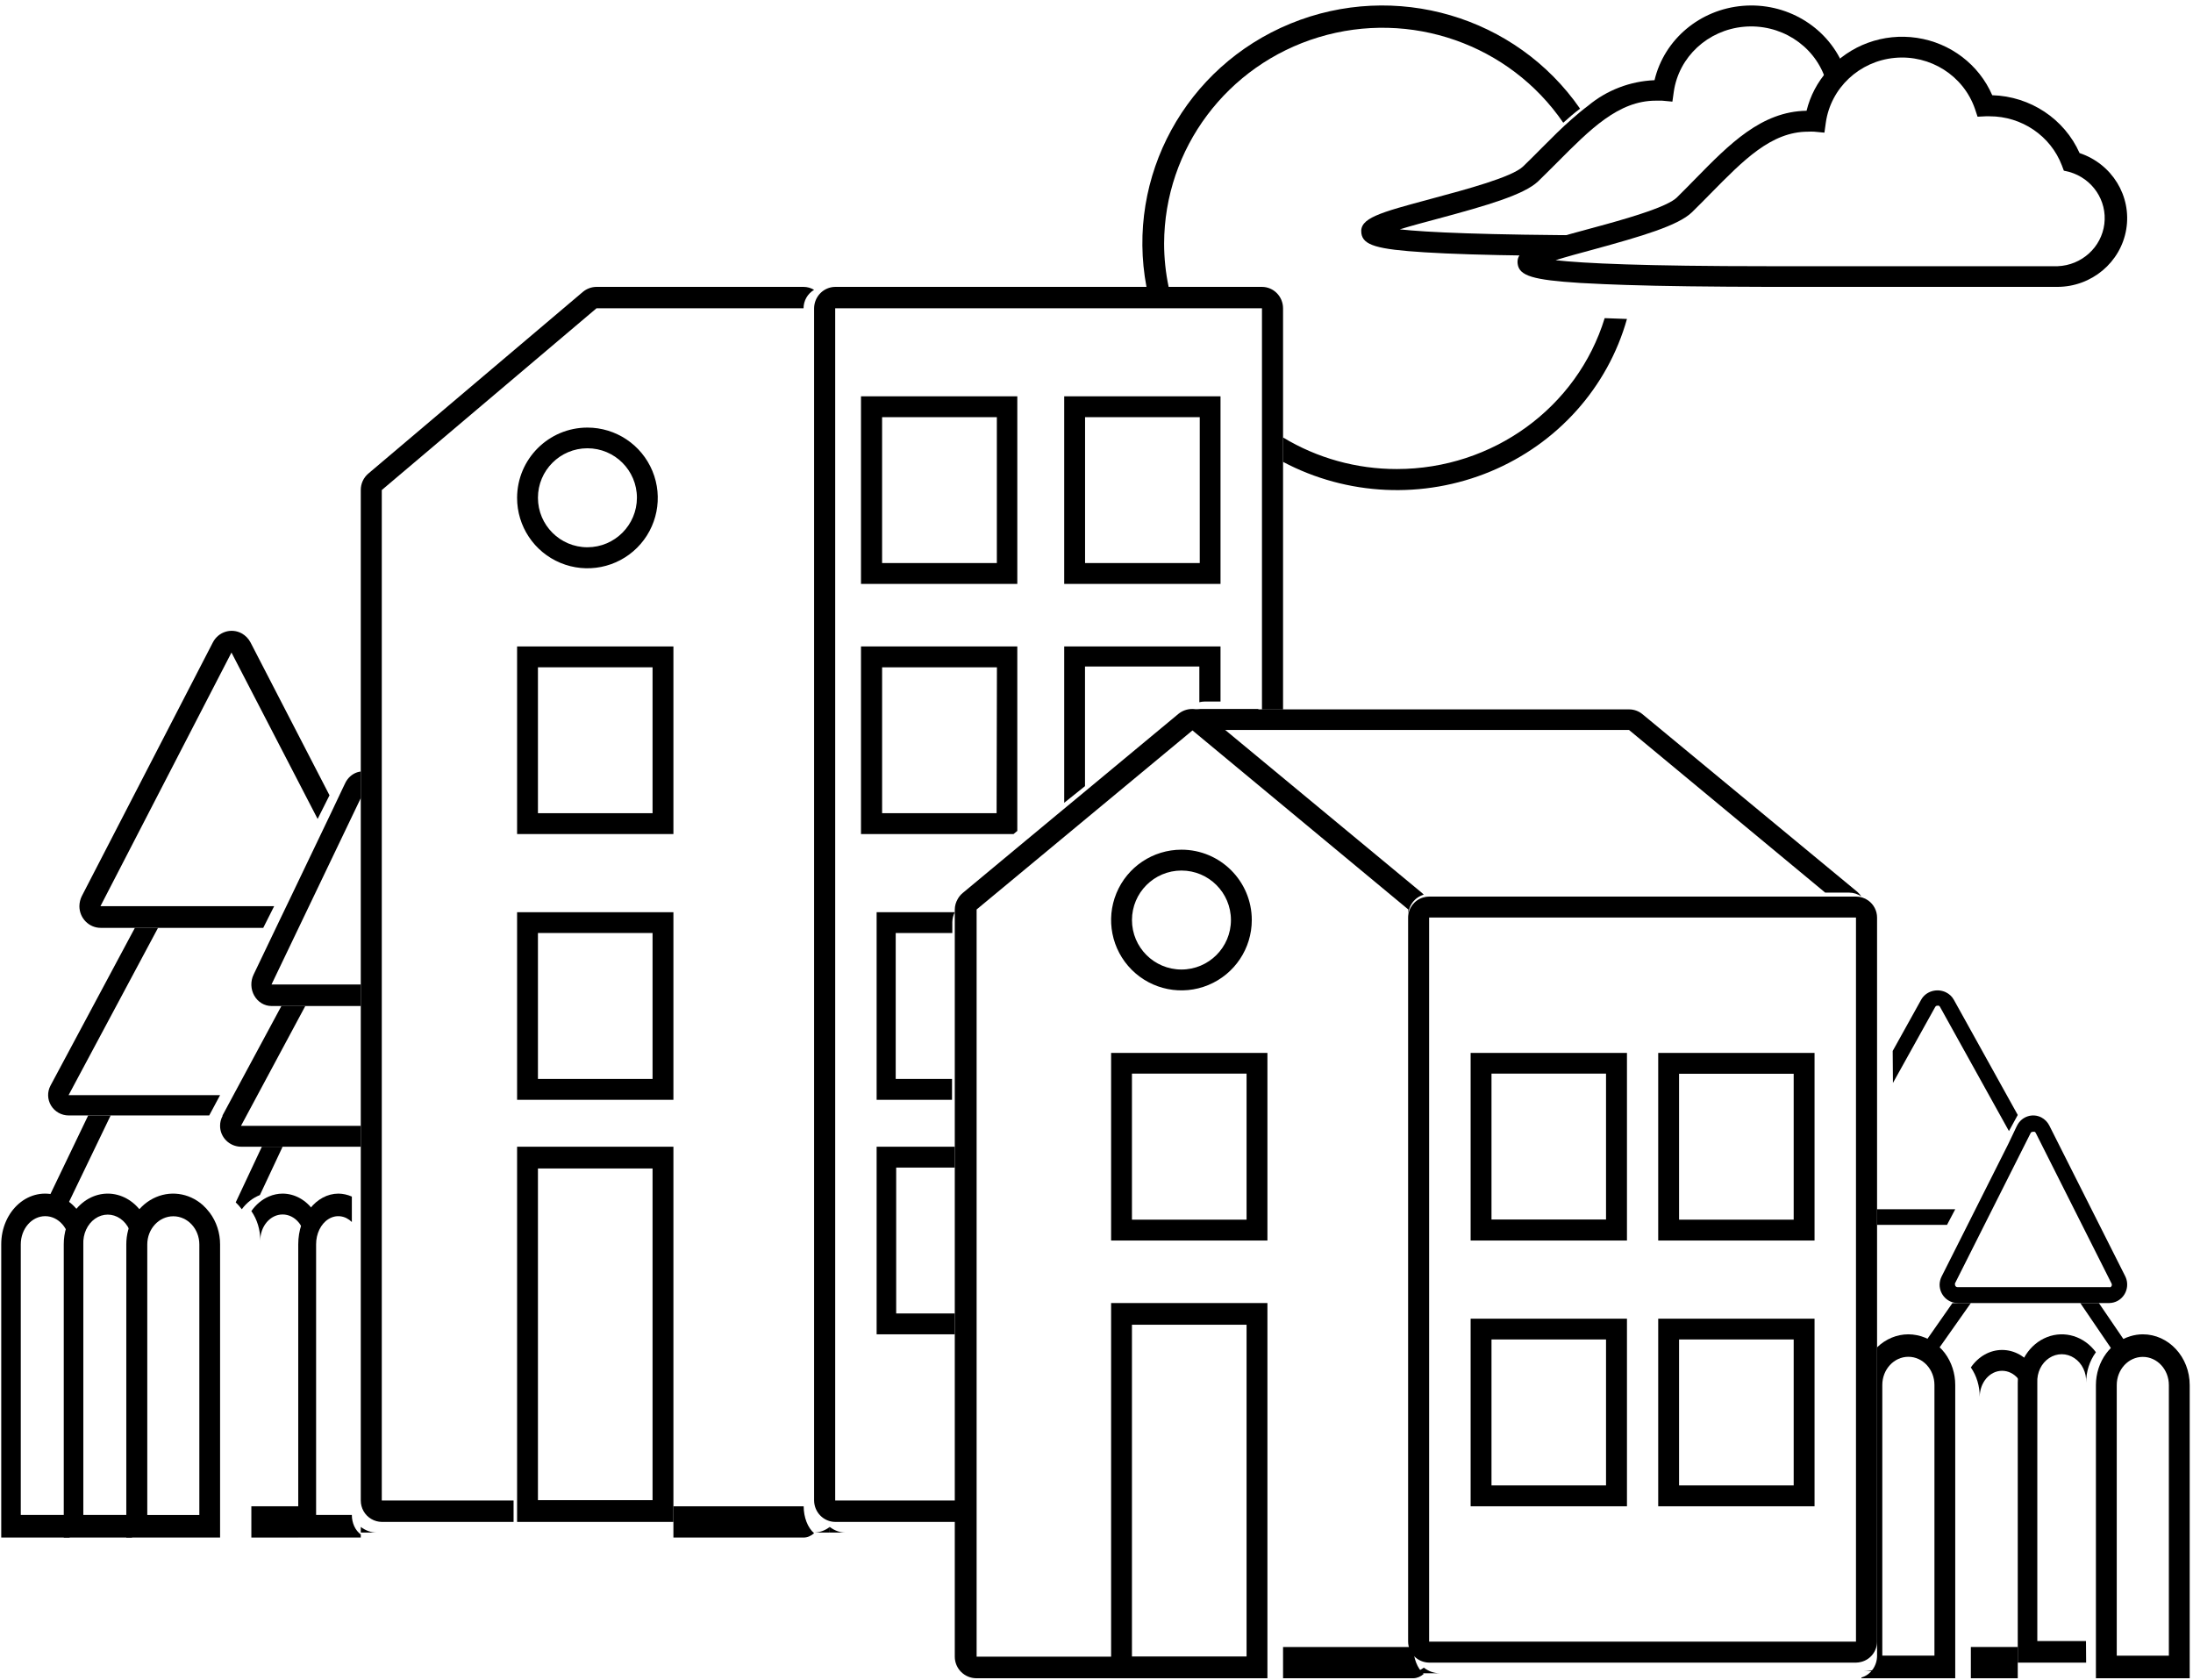 <?xml version="1.0" encoding="UTF-8"?>
<svg width="143.636px" height="110px" viewBox="0 0 143.636 110" version="1.1" xmlns="http://www.w3.org/2000/svg" xmlns:xlink="http://www.w3.org/1999/xlink">
    <title>kuvitukset_image6</title>
    <g id="kuvitukset_image6" stroke="none" stroke-width="1" fill="none" fill-rule="evenodd">
        <path d="M104.514,19.846 L102.929,19.763 C99.775,19.554 98.879,19.273 98.77,18.458 C98.694,17.908 99.063,17.506 100.003,17.126 C97.022,17.087 94.72,17.01 93.054,16.9 C89.899,16.691 89.004,16.41 88.895,15.595 C88.759,14.554 90.057,14.191 93.531,13.216 C95.741,12.599 98.765,11.757 99.503,11.013 C99.921,10.595 100.328,10.165 100.735,9.736 C101.398,9.042 102.049,8.354 102.712,7.732 C99.249,2.489 92.811,0.165 86.862,2.008 C80.912,3.851 76.854,9.428 76.87,15.738 C76.869,16.7 76.965,17.66 77.158,18.602 L82.163,18.602 C82.941,18.605 83.572,19.244 83.575,20.033 L83.575,27.913 C87.308,30.253 91.903,30.698 96.006,29.117 C100.109,27.537 103.253,24.11 104.514,19.846 L104.514,19.846 Z" id="Path"></path>
        <path d="M76.246,15.953 C76.263,9.736 80.369,4.255 86.37,2.438 C92.372,0.621 98.868,2.892 102.39,8.039 C102.747,7.712 103.11,7.401 103.49,7.117 C99.288,1.052 91.375,-1.27 84.516,1.548 C77.658,4.366 73.727,11.557 75.091,18.788 L76.543,18.788 C76.347,17.856 76.247,16.906 76.246,15.953 L76.246,15.953 Z" id="Path" fill="#000000" fill-rule="nonzero"></path>
        <path d="M91.494,30.718 C88.859,30.722 86.275,30.006 84.037,28.65 L84.037,30.249 C88.229,32.471 93.232,32.702 97.62,30.879 C102.009,29.055 105.302,25.375 106.562,20.889 L105.102,20.836 C103.301,26.698 97.77,30.714 91.494,30.718 Z" id="Path" fill="#000000" fill-rule="nonzero"></path>
        <path d="M100.989,9.681 C100.583,10.091 100.176,10.502 99.759,10.901 C99.038,11.601 96.018,12.406 93.795,13.005 C90.326,13.936 89.03,14.284 89.166,15.278 C89.274,16.056 90.169,16.33 93.318,16.525 C94.983,16.63 97.281,16.703 100.257,16.74 C101.005,16.451 102.117,16.156 103.656,15.741 L104.871,15.415 C97.205,15.388 93.438,15.215 91.681,15.02 C92.429,14.789 93.383,14.536 94.169,14.326 C97.422,13.453 99.824,12.748 100.74,11.88 C101.163,11.469 101.575,11.054 101.987,10.644 C104.155,8.466 106.004,6.593 108.449,6.593 C108.59,6.593 108.731,6.593 108.866,6.593 L109.538,6.656 L109.63,6.004 C109.959,3.728 111.856,1.968 114.214,1.753 C116.573,1.537 118.775,2.922 119.535,5.099 L119.611,5.304 C119.989,4.894 120.421,4.533 120.896,4.231 L120.706,4.231 C119.614,1.704 116.967,0.149 114.154,0.382 C111.34,0.614 109.002,2.582 108.367,5.252 C106.771,5.318 105.243,5.904 104.03,6.914 C103.662,7.188 103.304,7.487 102.946,7.803 C102.301,8.361 101.651,9.018 100.989,9.681 Z" id="Path" fill="#000000" fill-rule="nonzero"></path>
        <path d="M119.704,4.629 C119.035,5.382 118.562,6.283 118.325,7.254 C115.368,7.296 113.267,9.443 111.043,11.711 C110.647,12.115 110.246,12.525 109.835,12.929 C109.252,13.501 107.119,14.152 105.167,14.693 L103.97,15.019 C102.452,15.433 101.356,15.727 100.618,16.016 C99.693,16.378 99.329,16.735 99.404,17.287 C99.511,18.063 100.393,18.336 103.499,18.531 L105.066,18.609 L106.493,18.662 C108.878,18.741 111.968,18.777 115.833,18.788 L134.759,18.788 C137,18.78 138.906,17.182 139.265,15.01 C139.624,12.838 138.331,10.73 136.208,10.026 C135.207,7.783 132.98,6.308 130.487,6.236 C129.616,4.229 127.75,2.808 125.554,2.479 C123.358,2.149 121.145,2.959 119.704,4.619 L119.704,4.629 Z M129.525,7.643 L130.06,7.616 L130.311,7.616 C132.419,7.614 134.307,8.896 135.048,10.834 L135.176,11.176 L135.534,11.26 C137.047,11.689 138.019,13.132 137.829,14.666 C137.639,16.201 136.343,17.373 134.77,17.434 L115.849,17.434 C107.643,17.434 103.687,17.245 101.885,17.04 C102.623,16.809 103.558,16.557 104.339,16.347 C107.547,15.47 109.915,14.772 110.813,13.906 C111.235,13.496 111.642,13.081 112.048,12.667 C114.187,10.499 116.004,8.624 118.421,8.624 C118.556,8.616 118.692,8.616 118.827,8.624 L119.495,8.687 L119.586,8.036 C119.908,5.764 121.778,4.006 124.104,3.79 C126.431,3.574 128.603,4.955 129.354,7.128 L129.525,7.643 Z" id="Shape" fill="#000000" fill-rule="nonzero"></path>
        <polygon id="Path" fill="#000000" fill-rule="nonzero" points="127.524 80.219 128.063 79.195 122.943 79.195 122.943 80.219"></polygon>
        <path d="M123.983,70.924 L126.752,65.945 C126.773,65.906 126.809,65.878 126.853,65.865 L126.906,65.865 C126.932,65.858 126.959,65.858 126.985,65.865 C127.016,65.88 127.041,65.902 127.059,65.93 L131.581,74.076 L132.158,73.02 L127.975,65.482 C127.859,65.267 127.673,65.093 127.446,64.984 C126.852,64.701 126.128,64.924 125.826,65.482 L123.967,68.828 L123.983,70.924 Z" id="Path" fill="#000000" fill-rule="nonzero"></path>
        <path d="M136.253,85.338 L138.345,88.41 C138.644,88.251 138.975,88.132 139.325,88.057 L137.471,85.338 L136.253,85.338 Z" id="Path" fill="#000000" fill-rule="nonzero"></path>
        <path d="M127.878,85.342 L126.015,88.005 C126.343,88.103 126.649,88.24 126.92,88.41 L129.086,85.338 L127.878,85.342 Z" id="Path" fill="#000000" fill-rule="nonzero"></path>
        <path d="M131.528,74.939 L129.06,79.847 L128.54,80.881 L127.169,83.603 C127.087,83.768 127.043,83.949 127.039,84.134 C127.042,84.8 127.571,85.338 128.223,85.338 L138.158,85.338 C138.339,85.334 138.516,85.289 138.678,85.206 C139.259,84.903 139.492,84.177 139.197,83.582 L134.225,73.713 C134.11,73.485 133.928,73.3 133.705,73.182 C133.123,72.882 132.411,73.119 132.115,73.713 L132.074,73.793 L131.528,74.939 Z M133.134,74.122 L133.186,74.122 C133.211,74.115 133.238,74.115 133.264,74.122 C133.295,74.138 133.32,74.164 133.336,74.196 L138.304,84.065 C138.346,84.15 138.313,84.254 138.231,84.298 C138.205,84.304 138.179,84.304 138.153,84.298 L128.218,84.298 C128.173,84.3 128.13,84.283 128.097,84.251 C128.065,84.219 128.047,84.175 128.047,84.129 C128.039,84.103 128.039,84.075 128.047,84.049 L133.014,74.18 C133.045,74.145 133.088,74.124 133.134,74.122 L133.134,74.122 Z" id="Shape" fill="#000000" fill-rule="nonzero"></path>
        <path d="M4.289,79.195 L7.248,73.052 L5.776,73.052 L3.153,78.513 C3.574,78.643 3.962,78.877 4.289,79.195 L4.289,79.195 Z" id="Path" fill="#000000" fill-rule="nonzero"></path>
        <path d="M7.767,73.052 L13.703,73.052 L14.415,71.723 L4.492,71.723 L10.351,60.766 L8.835,60.766 L3.306,71.1 C3.088,71.512 3.103,72.007 3.345,72.406 C3.588,72.805 4.022,73.05 4.492,73.052 L7.767,73.052 L7.767,73.052 Z" id="Path" fill="#000000" fill-rule="nonzero"></path>
        <path d="M10.237,60.766 L17.242,60.766 L17.956,59.348 L6.579,59.348 L15.161,42.736 L15.161,42.736 L20.804,53.634 L21.582,52.085 L16.406,42.069 L16.406,42.069 C16.273,41.818 16.072,41.613 15.826,41.478 C15.146,41.111 14.304,41.376 13.944,42.069 L5.361,58.681 C5.258,58.887 5.203,59.116 5.2,59.348 C5.203,60.132 5.827,60.766 6.595,60.766 L10.237,60.766 L10.237,60.766 Z" id="Path" fill="#000000" fill-rule="nonzero"></path>
        <path d="M17.023,78.266 L18.51,75.1 L17.151,75.1 L15.439,78.746 C15.584,78.881 15.717,79.032 15.837,79.195 C16.149,78.771 16.559,78.45 17.023,78.266 Z" id="Path" fill="#000000" fill-rule="nonzero"></path>
        <path d="M15.784,73.734 L19.997,65.885 L18.431,65.885 L15.32,71.664 L14.575,73.051 L14.575,73.093 C14.468,73.29 14.413,73.51 14.415,73.734 C14.415,74.486 15.032,75.097 15.795,75.1 L23.63,75.1 L23.63,73.734 L15.784,73.734 Z" id="Path" fill="#000000" fill-rule="nonzero"></path>
        <path d="M21.714,53.175 L19.002,58.838 L18.326,60.243 L16.609,63.829 C16.398,64.266 16.416,64.789 16.656,65.209 C16.895,65.629 17.322,65.885 17.783,65.885 L23.63,65.885 L23.63,64.475 L17.783,64.475 L23.63,52.269 L23.63,50.527 C23.547,50.538 23.465,50.556 23.386,50.582 C23.052,50.697 22.774,50.948 22.614,51.281 L22.441,51.639 L21.714,53.175 Z" id="Path" fill="#000000" fill-rule="nonzero"></path>
        <path d="M4.56,99.218 L1.361,99.218 L1.361,81.496 C1.361,80.475 2.077,79.648 2.961,79.648 C3.844,79.648 4.56,80.475 4.56,81.496 C4.558,80.736 4.784,79.999 5.2,79.41 C5.101,79.274 4.994,79.147 4.88,79.029 C4.56,78.693 4.178,78.446 3.763,78.307 C2.894,78.011 1.954,78.206 1.229,78.834 C0.504,79.462 0.078,80.449 0.081,81.496 L0.081,100.696 L4.56,100.696 L4.56,99.218 Z" id="Path" fill="#000000" fill-rule="nonzero"></path>
        <path d="M18.51,78.171 C18.203,78.172 17.898,78.236 17.61,78.36 C17.161,78.553 16.765,78.883 16.463,79.316 C16.843,79.86 17.05,80.541 17.048,81.243 C17.048,80.301 17.703,79.537 18.51,79.537 C19.318,79.537 19.973,80.301 19.973,81.243 C19.973,80.541 20.18,79.861 20.558,79.316 C20.059,78.593 19.306,78.172 18.51,78.171 L18.51,78.171 Z" id="Path" fill="#000000" fill-rule="nonzero"></path>
        <rect id="Rectangle" fill="#000000" fill-rule="nonzero" x="16.463" y="98.648" width="3.072" height="2.048"></rect>
        <path d="M8.645,99.218 L5.457,99.218 L5.457,81.496 C5.425,80.812 5.722,80.164 6.23,79.811 C6.738,79.458 7.374,79.458 7.882,79.811 C8.391,80.164 8.688,80.812 8.655,81.496 C8.656,80.736 8.882,80 9.296,79.41 C8.75,78.627 7.927,78.171 7.056,78.171 C6.186,78.171 5.362,78.627 4.817,79.41 C4.401,79.999 4.174,80.736 4.176,81.496 L4.176,100.696 L8.645,100.696 L8.645,99.218 Z" id="Path" fill="#000000" fill-rule="nonzero"></path>
        <path d="M23.045,99.218 L20.704,99.218 L20.704,81.496 C20.701,80.795 21.014,80.152 21.512,79.84 C22.009,79.528 22.604,79.602 23.045,80.03 L23.045,78.365 C22.762,78.24 22.466,78.175 22.167,78.171 C20.714,78.175 19.537,79.661 19.534,81.496 L19.534,100.696 L23.63,100.696 L23.63,100.492 C23.269,100.23 23.046,99.744 23.045,99.218 L23.045,99.218 Z" id="Path" fill="#000000" fill-rule="nonzero"></path>
        <path d="M53.321,100.369 L54.345,100.369 L54.345,100 C54.035,100.239 53.682,100.366 53.321,100.369 L53.321,100.369 Z" id="Path" fill="#000000" fill-rule="nonzero"></path>
        <path d="M14.415,99.219 L14.415,81.502 C14.417,80.742 14.176,80.005 13.733,79.416 C13.596,79.234 13.443,79.067 13.277,78.916 C12.357,78.106 11.089,77.943 10.02,78.495 C8.95,79.048 8.27,80.218 8.272,81.502 L8.272,100.696 L14.415,100.696 L14.415,99.219 Z M9.646,81.502 C9.646,80.482 10.41,79.655 11.351,79.655 C12.293,79.655 13.056,80.482 13.056,81.502 L13.056,99.219 L9.646,99.219 L9.646,81.502 Z" id="Shape" fill="#000000" fill-rule="nonzero"></path>
        <path d="M23.63,100.369 L24.653,100.369 C24.293,100.363 23.941,100.236 23.63,100 L23.63,100.369 Z" id="Path" fill="#000000" fill-rule="nonzero"></path>
        <path d="M54.345,100.369 L55.369,100.369 C55.009,100.366 54.655,100.239 54.345,100 L54.345,100.369 Z" id="Path" fill="#000000" fill-rule="nonzero"></path>
        <path d="M131.132,88.41 C130.336,88.41 129.584,88.831 129.086,89.555 C129.464,90.1 129.669,90.781 129.668,91.481 C129.668,90.539 130.323,89.775 131.132,89.775 C131.941,89.775 132.596,90.539 132.596,91.481 C132.596,90.78 132.803,90.1 133.182,89.555 C132.683,88.83 131.929,88.409 131.132,88.41 L131.132,88.41 Z" id="Path" fill="#000000" fill-rule="nonzero"></path>
        <rect id="Rectangle" fill="#000000" fill-rule="nonzero" x="129.086" y="107.863" width="3.072" height="2.048"></rect>
        <path d="M122.099,109.445 L122.764,109.445 L122.764,109.353 C122.547,109.41 122.323,109.441 122.099,109.445 L122.099,109.445 Z" id="Path" fill="#000000" fill-rule="nonzero"></path>
        <path d="M136.627,107.476 L133.439,107.476 L133.439,90.551 C133.406,89.899 133.703,89.279 134.212,88.942 C134.72,88.605 135.356,88.605 135.864,88.942 C136.372,89.279 136.67,89.899 136.637,90.551 C136.637,89.826 136.863,89.123 137.277,88.559 C136.509,87.517 135.229,87.121 134.08,87.568 C132.932,88.015 132.162,89.209 132.158,90.551 L132.158,108.887 L136.637,108.887 L136.627,107.476 Z" id="Path" fill="#000000" fill-rule="nonzero"></path>
        <path d="M128.063,108.427 L128.063,90.705 C128.064,89.947 127.825,89.21 127.385,88.619 C127.265,88.46 127.131,88.313 126.985,88.182 C126.722,87.943 126.426,87.751 126.108,87.613 C125.752,87.465 125.375,87.388 124.994,87.386 C124.237,87.387 123.506,87.69 122.944,88.239 L122.944,108.433 C122.942,109.105 122.521,109.692 121.919,109.86 L121.919,109.911 L128.063,109.911 L128.063,108.427 Z M123.286,90.705 C123.286,89.685 124.05,88.858 124.994,88.858 C125.937,88.858 126.701,89.685 126.701,90.705 L126.701,108.427 L123.286,108.427 L123.286,90.705 Z" id="Shape" fill="#000000" fill-rule="nonzero"></path>
        <path d="M140.349,87.386 C140.072,87.387 139.796,87.429 139.53,87.511 C139.198,87.611 138.884,87.77 138.6,87.983 C138.36,88.164 138.145,88.38 137.96,88.625 C137.519,89.215 137.278,89.952 137.277,90.711 L137.277,109.911 L143.42,109.911 L143.42,90.711 C143.42,88.875 142.045,87.386 140.349,87.386 Z M138.642,90.711 C138.642,89.691 139.406,88.864 140.349,88.864 C141.291,88.864 142.055,89.691 142.055,90.711 L142.055,108.433 L138.642,108.433 L138.642,90.711 Z" id="Shape" fill="#000000" fill-rule="nonzero"></path>
        <path d="M52.638,98.648 L44.107,98.648 L44.107,100.696 L52.638,100.696 C52.879,100.694 53.114,100.596 53.321,100.413 C52.901,100.048 52.641,99.377 52.638,98.648 L52.638,98.648 Z" id="Path" fill="#000000" fill-rule="nonzero"></path>
        <path d="M33.638,98.271 L25.006,98.271 L25.006,32.093 L39.071,20.189 L52.63,20.189 C52.633,19.691 52.896,19.231 53.321,18.982 C53.112,18.856 52.874,18.789 52.63,18.788 L39.071,18.788 C38.747,18.79 38.434,18.904 38.183,19.111 L24.124,31.015 C23.809,31.282 23.628,31.677 23.63,32.093 L23.63,98.271 C23.63,98.769 23.891,99.229 24.315,99.478 C24.525,99.603 24.763,99.669 25.006,99.672 L33.638,99.672 L33.638,98.271 Z" id="Path" fill="#000000" fill-rule="nonzero"></path>
        <path d="M62.984,98.271 L54.703,98.271 L54.703,20.189 L82.656,20.189 L82.656,46.464 L84.037,46.464 L84.037,20.189 C84.034,19.416 83.417,18.791 82.656,18.788 L54.703,18.788 C53.943,18.797 53.33,19.419 53.321,20.189 L53.321,98.271 C53.33,99.041 53.943,99.664 54.703,99.672 L62.984,99.672 L62.984,98.271 Z" id="Path" fill="#000000" fill-rule="nonzero"></path>
        <path d="M33.868,32.599 C33.864,34.464 34.984,36.147 36.705,36.863 C38.426,37.58 40.41,37.188 41.73,35.871 C43.049,34.555 43.445,32.572 42.733,30.849 C42.02,29.126 40.34,28.003 38.475,28.003 C35.936,28.005 33.877,30.06 33.868,32.599 L33.868,32.599 Z M38.475,35.841 C36.685,35.841 35.234,34.39 35.234,32.599 C35.234,30.809 36.685,29.358 38.475,29.358 C40.266,29.358 41.717,30.809 41.717,32.599 C41.714,34.388 40.264,35.838 38.475,35.841 L38.475,35.841 Z" id="Shape" fill="#000000" fill-rule="nonzero"></path>
        <path d="M57.417,72.028 L62.355,72.028 L62.355,70.662 L58.667,70.662 L58.667,61.103 L62.374,61.103 L62.374,60.399 C62.377,60.168 62.432,59.942 62.536,59.742 L57.417,59.742 L57.417,72.028 Z" id="Path" fill="#000000" fill-rule="nonzero"></path>
        <path d="M56.393,42.337 L56.393,54.623 L66.384,54.623 L66.631,54.418 L66.631,42.337 L56.393,42.337 Z M65.275,53.257 L57.776,53.257 L57.776,43.702 L65.296,43.702 L65.275,53.257 Z" id="Shape" fill="#000000" fill-rule="nonzero"></path>
        <path d="M56.393,38.241 L66.631,38.241 L66.631,25.955 L56.393,25.955 L56.393,38.241 Z M57.775,27.321 L65.291,27.321 L65.291,36.875 L57.775,36.875 L57.775,27.321 Z" id="Shape" fill="#000000" fill-rule="nonzero"></path>
        <path d="M44.107,59.742 L33.868,59.742 L33.868,72.028 L44.107,72.028 L44.107,59.742 Z M42.741,70.662 L35.234,70.662 L35.234,61.103 L42.741,61.103 L42.741,70.662 Z" id="Shape" fill="#000000" fill-rule="nonzero"></path>
        <path d="M33.868,54.623 L44.107,54.623 L44.107,42.337 L33.868,42.337 L33.868,54.623 Z M35.234,43.702 L42.741,43.702 L42.741,53.257 L35.234,53.257 L35.234,43.702 Z" id="Shape" fill="#000000" fill-rule="nonzero"></path>
        <polygon id="Path" fill="#000000" fill-rule="nonzero" points="57.417 87.386 62.536 87.386 62.536 86.02 58.698 86.02 58.698 80.901 58.698 76.466 62.536 76.466 62.536 75.1 57.417 75.1"></polygon>
        <path d="M44.107,98.247 L44.107,75.1 L33.868,75.1 L33.868,99.672 L44.107,99.672 L44.107,98.247 Z M40.356,98.247 L35.234,98.247 L35.234,76.525 L42.741,76.525 L42.741,98.247 L40.356,98.247 Z" id="Shape" fill="#000000" fill-rule="nonzero"></path>
        <path d="M78.554,43.649 L78.554,45.99 C78.665,45.962 78.779,45.947 78.894,45.945 L79.941,45.945 L79.941,42.337 L69.703,42.337 L69.703,52.575 L71.065,51.485 L71.065,43.649 L78.554,43.649 Z" id="Path" fill="#000000" fill-rule="nonzero"></path>
        <path d="M79.941,25.955 L69.703,25.955 L69.703,38.241 L79.941,38.241 L79.941,25.955 Z M78.581,36.875 L71.069,36.875 L71.069,27.321 L78.581,27.321 L78.581,36.875 Z" id="Shape" fill="#000000" fill-rule="nonzero"></path>
        <path d="M92.228,109.583 L94.275,109.583 C93.916,109.579 93.565,109.452 93.256,109.215 C92.943,109.451 92.589,109.578 92.228,109.583 L92.228,109.583 Z" id="Path" fill="#000000" fill-rule="nonzero"></path>
        <path d="M82.42,46.432 L78.617,46.432 C78.5,46.434 78.384,46.45 78.271,46.48 C78.138,46.515 78.011,46.571 77.894,46.644 C78.228,46.633 78.555,46.744 78.814,46.956 L79.835,47.807 L106.698,47.807 L119.547,58.459 L121.111,58.459 C121.401,58.458 121.684,58.549 121.919,58.718 C121.846,58.604 121.756,58.501 121.654,58.411 L107.581,46.776 C107.334,46.569 107.021,46.457 106.698,46.458 L82.42,46.458 L82.42,46.432 Z" id="Path" fill="#000000" fill-rule="nonzero"></path>
        <path d="M92.569,107.863 L84.037,107.863 L84.037,109.911 L92.569,109.911 C92.809,109.907 93.044,109.809 93.252,109.627 C92.829,109.266 92.569,108.592 92.569,107.863 L92.569,107.863 Z" id="Path" fill="#000000" fill-rule="nonzero"></path>
        <path d="M72.796,108.497 L63.966,108.497 L63.966,59.563 L78.103,47.836 L92.24,59.563 L92.24,59.936 C92.243,59.316 92.654,58.77 93.252,58.593 L93.143,58.485 L80.061,47.651 L78.995,46.752 C78.467,46.325 77.712,46.325 77.184,46.752 L70.659,52.169 L69.246,53.339 L67.479,54.807 L67.223,55.018 L63.047,58.49 C62.914,58.602 62.803,58.738 62.721,58.891 C62.602,59.097 62.539,59.33 62.536,59.568 L62.536,108.502 C62.539,109.279 63.17,109.908 63.95,109.911 L72.796,109.911 L72.796,108.497 Z" id="Path" fill="#000000" fill-rule="nonzero"></path>
        <path d="M122.943,107.512 L122.943,60.088 C122.941,59.648 122.728,59.235 122.369,58.977 C122.135,58.808 121.852,58.717 121.562,58.718 L93.604,58.718 C93.472,58.718 93.342,58.738 93.216,58.776 C92.632,58.949 92.231,59.482 92.228,60.088 L92.228,107.512 C92.236,108.266 92.847,108.876 93.604,108.887 L121.562,108.887 C121.678,108.885 121.794,108.869 121.907,108.839 C122.516,108.683 122.941,108.137 122.943,107.512 L122.943,107.512 Z M93.604,60.088 L121.562,60.088 L121.562,107.512 L93.604,107.512 L93.604,60.088 Z" id="Shape" fill="#000000" fill-rule="nonzero"></path>
        <path d="M77.382,55.647 C75.518,55.647 73.838,56.769 73.125,58.491 C72.412,60.212 72.806,62.194 74.124,63.512 C75.442,64.829 77.423,65.224 79.145,64.51 C80.867,63.797 81.989,62.117 81.989,60.254 C81.989,57.709 79.926,55.647 77.382,55.647 Z M77.382,57.013 C79.172,57.013 80.623,58.464 80.623,60.254 C80.623,62.044 79.172,63.495 77.382,63.495 C75.592,63.495 74.141,62.044 74.141,60.254 C74.143,58.465 75.593,57.015 77.382,57.013 L77.382,57.013 Z" id="Shape" fill="#000000" fill-rule="nonzero"></path>
        <path d="M106.562,68.957 L96.323,68.957 L96.323,81.243 L106.562,81.243 L106.562,68.957 Z M105.191,79.867 L97.689,79.867 L97.689,70.312 L105.191,70.312 L105.191,79.867 Z" id="Shape" fill="#000000" fill-rule="nonzero"></path>
        <path d="M72.775,68.957 L72.775,81.243 L83.013,81.243 L83.013,68.957 L72.775,68.957 Z M81.647,79.877 L74.14,79.877 L74.14,70.312 L81.647,70.312 L81.647,79.877 Z" id="Shape" fill="#000000" fill-rule="nonzero"></path>
        <path d="M96.323,98.648 L106.562,98.648 L106.562,86.362 L96.323,86.362 L96.323,98.648 Z M105.191,87.723 L105.191,97.282 L97.689,97.282 L97.689,87.723 L105.191,87.723 Z" id="Shape" fill="#000000" fill-rule="nonzero"></path>
        <path d="M83.013,108.485 L83.013,85.338 L72.775,85.338 L72.775,109.911 L83.013,109.911 L83.013,108.485 Z M78.574,108.485 L74.14,108.485 L74.14,86.758 L81.647,86.758 L81.647,108.485 L78.574,108.485 Z" id="Shape" fill="#000000" fill-rule="nonzero"></path>
        <path d="M118.848,68.957 L108.609,68.957 L108.609,81.243 L118.848,81.243 L118.848,68.957 Z M109.975,70.322 L117.482,70.322 L117.482,79.877 L109.975,79.877 L109.975,70.322 Z" id="Shape" fill="#000000" fill-rule="nonzero"></path>
        <path d="M108.609,98.648 L118.848,98.648 L118.848,86.362 L108.609,86.362 L108.609,98.648 Z M117.482,97.282 L109.975,97.282 L109.975,87.723 L117.482,87.723 L117.482,97.282 Z" id="Shape" fill="#000000" fill-rule="nonzero"></path>
    </g>
</svg>